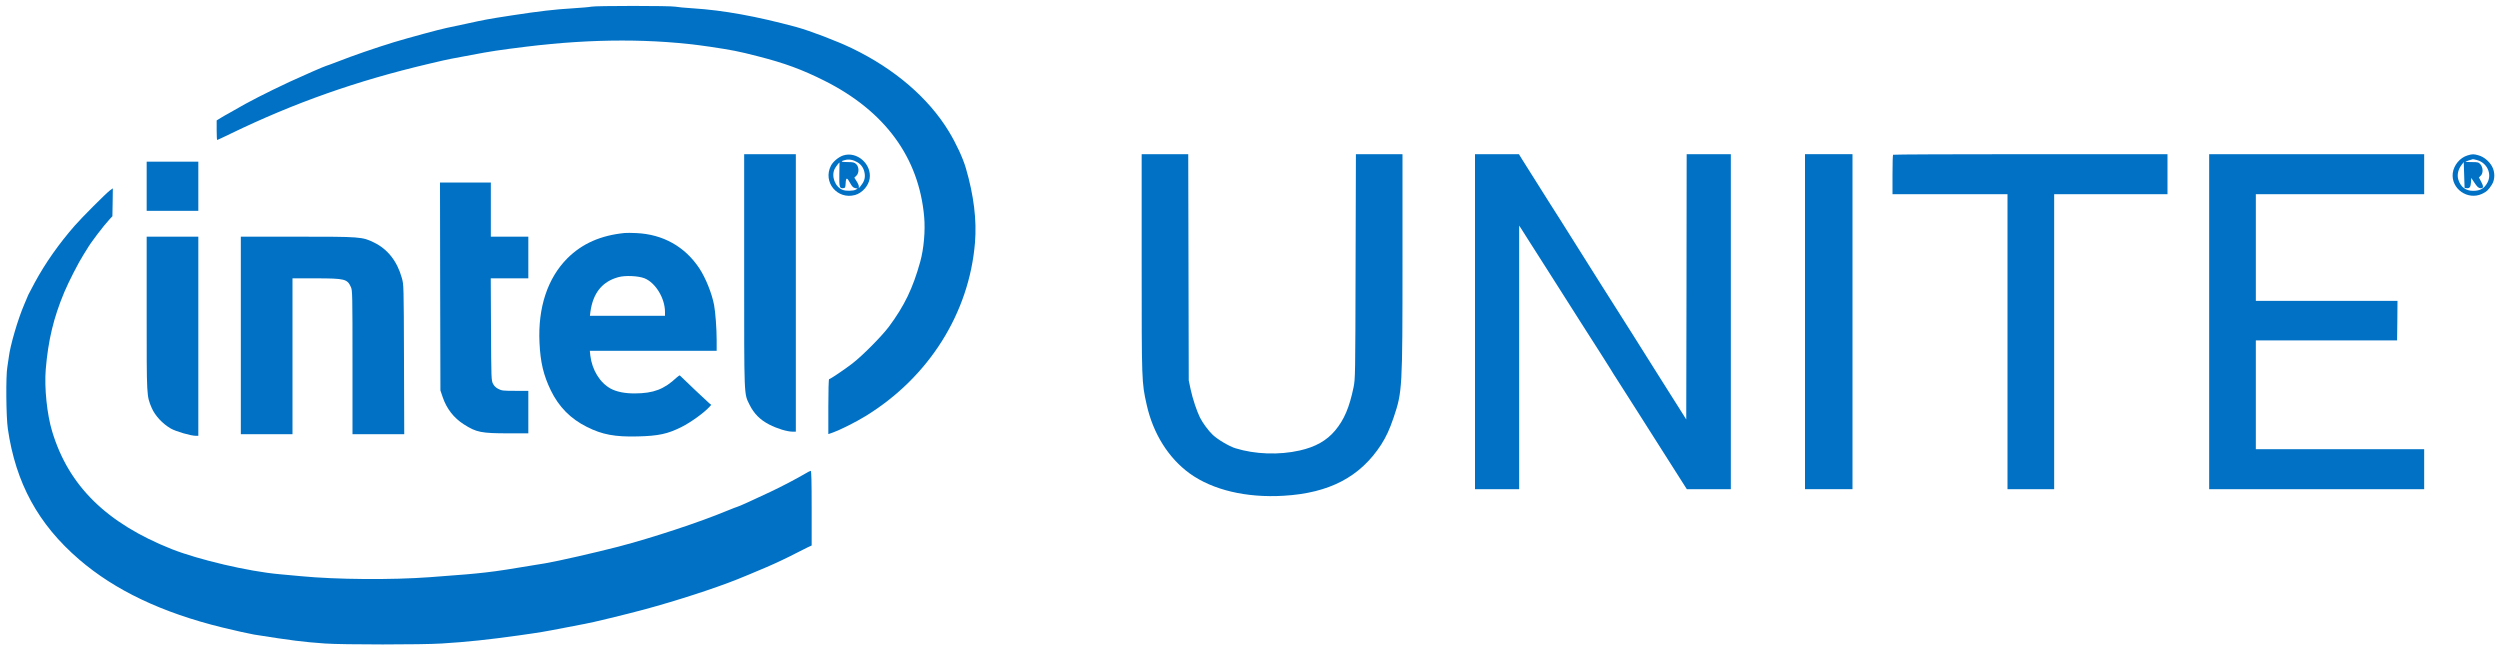 <?xml version="1.0" standalone="no"?>
<svg version="1.0" xmlns="http://www.w3.org/2000/svg"
 width="3000pt" height="782pt" viewBox="0 0 3000 782"
 preserveAspectRatio="xMidYMid meet">
<g transform="translate(0,782) scale(0.1,-0.1)"
fill="#0071c5" stroke="none">
<path d="M7095 7740 c-16 -5 -118 -13 -225 -20 -217 -13 -397 -34 -730 -85
-297 -46 -312 -49 -545 -100 -110 -24 -216 -46 -235 -50 -70 -13 -459 -119
-635 -172 -224 -69 -488 -160 -666 -230 -76 -29 -140 -53 -144 -53 -10 0 -296
-125 -440 -192 -284 -133 -502 -245 -660 -338 -44 -26 -85 -49 -90 -51 -6 -2
-36 -20 -68 -39 l-57 -35 0 -117 c0 -65 3 -118 6 -118 3 0 76 34 162 76 771
373 1512 634 2372 837 129 31 253 59 275 62 22 4 130 24 240 45 231 44 329 59
660 100 800 98 1533 98 2200 0 279 -42 341 -54 583 -116 317 -81 527 -158 796
-293 725 -364 1133 -920 1196 -1632 15 -168 -4 -384 -47 -539 -88 -319 -191
-531 -376 -780 -87 -116 -320 -351 -439 -442 -96 -74 -266 -188 -279 -188 -5
0 -9 -148 -9 -329 l0 -330 55 19 c80 28 275 125 390 196 760 465 1246 1237
1315 2084 22 269 -14 564 -109 890 -35 122 -117 298 -205 443 -244 402 -651
751 -1161 997 -183 88 -505 211 -670 256 -477 129 -875 201 -1237 224 -95 6
-192 15 -215 20 -51 12 -965 12 -1008 0z"/>
<path d="M8930 4573 c0 -1547 -3 -1472 65 -1611 53 -106 126 -180 235 -236 94
-49 216 -86 282 -86 l38 0 0 1665 0 1665 -310 0 -310 0 0 -1397z"/>
<path d="M10120 5955 c-56 -18 -124 -74 -149 -124 -100 -196 77 -410 290 -351
85 24 162 110 175 197 26 174 -152 330 -316 278z m167 -81 c52 -30 82 -78 90
-142 6 -53 -8 -94 -51 -147 -19 -23 -24 -25 -20 -10 3 12 -7 39 -25 67 l-29
46 24 23 c35 33 34 106 -2 140 -23 21 -35 24 -104 24 -80 0 -91 10 -28 25 46
12 96 3 145 -26z m-215 -145 c-3 -153 2 -172 47 -167 24 3 26 7 29 61 4 71 16
71 55 -2 23 -40 35 -53 59 -58 l30 -6 -23 -13 c-29 -16 -117 -18 -156 -3 -91
34 -141 164 -97 252 12 24 52 77 58 77 1 0 0 -63 -2 -141z"/>
<path d="M13700 4662 c0 -1432 0 -1430 60 -1698 77 -347 262 -641 517 -826
276 -198 678 -294 1128 -267 547 32 918 227 1168 612 61 95 103 186 151 328
104 310 106 337 106 1892 l0 1267 -280 0 -279 0 -4 -1347 c-3 -1315 -4 -1350
-24 -1449 -50 -243 -113 -391 -222 -521 -102 -121 -237 -197 -425 -239 -247
-56 -536 -46 -771 27 -75 23 -215 106 -273 162 -51 48 -120 142 -152 206 -39
78 -88 226 -112 337 l-23 109 -3 1358 -3 1357 -279 0 -280 0 0 -1308z"/>
<path d="M17700 3960 l0 -2010 265 0 265 0 0 1582 0 1581 29 -44 c15 -24 57
-89 91 -144 35 -55 87 -136 115 -180 28 -44 107 -168 175 -275 283 -445 424
-668 570 -895 49 -77 102 -160 117 -185 14 -25 54 -88 88 -140 34 -52 133
-207 220 -345 87 -137 199 -314 249 -392 96 -150 210 -329 302 -475 l56 -88
264 0 264 0 0 2010 0 2010 -265 0 -265 0 -2 -1592 -3 -1591 -94 149 c-51 82
-110 174 -129 204 -20 30 -84 132 -142 225 -138 221 -404 641 -489 775 -37 58
-87 137 -111 175 -24 39 -58 93 -76 120 -31 49 -311 492 -469 745 -43 69 -98
154 -121 190 -75 117 -300 474 -339 538 l-38 62 -263 0 -264 0 0 -2010z"/>
<path d="M21660 3960 l0 -2010 285 0 285 0 0 2010 0 2010 -285 0 -285 0 0
-2010z"/>
<path d="M22717 5963 c-4 -3 -7 -111 -7 -240 l0 -233 690 0 690 0 0 -1770 0
-1770 280 0 280 0 0 1770 0 1770 680 0 680 0 0 240 0 240 -1643 0 c-904 0
-1647 -3 -1650 -7z"/>
<path d="M26510 3960 l0 -2010 1290 0 1290 0 0 240 0 240 -1010 0 -1010 0 0
653 0 652 847 0 848 0 3 238 2 237 -850 0 -850 0 0 640 0 640 1010 0 1010 0 0
240 0 240 -1290 0 -1290 0 0 -2010z"/>
<path d="M29610 5955 c-92 -28 -165 -118 -177 -213 -22 -187 180 -329 352
-248 54 25 79 49 119 113 37 60 37 151 0 217 -34 61 -97 113 -158 131 -60 18
-77 18 -136 0z m115 -56 c118 -32 180 -162 126 -267 -37 -72 -87 -102 -173
-102 -91 0 -152 47 -179 138 -16 54 -1 119 39 172 l27 35 5 -155 5 -155 26 -3
c35 -4 47 14 51 73 l3 50 40 -60 c30 -46 47 -61 68 -63 40 -5 43 19 11 78
l-27 50 21 21 c32 29 30 98 -2 136 -23 26 -29 28 -104 28 -44 0 -79 2 -77 3 5
6 79 31 90 32 6 0 28 -5 50 -11z"/>
<path d="M1760 5585 l0 -295 310 0 310 0 0 295 0 295 -310 0 -310 0 0 -295z"/>
<path d="M5282 4383 l3 -1248 27 -80 c47 -139 134 -251 254 -327 150 -96 208
-108 542 -108 l232 0 0 255 0 255 -158 0 c-144 0 -162 2 -202 23 -30 15 -50
35 -64 62 -20 39 -21 57 -24 653 l-3 612 226 0 225 0 0 250 0 250 -225 0 -225
0 0 325 0 325 -305 0 -305 0 2 -1247z"/>
<path d="M1319 5535 c-48 -36 -336 -324 -424 -425 -189 -217 -350 -445 -477
-679 -43 -79 -78 -146 -78 -148 0 -2 -22 -55 -49 -116 -76 -176 -170 -496
-186 -637 -4 -30 -11 -82 -17 -115 -19 -101 -15 -599 6 -740 94 -650 364
-1146 856 -1569 430 -370 994 -638 1715 -815 154 -38 327 -76 385 -86 457 -72
583 -88 850 -107 215 -15 1162 -15 1400 0 308 19 559 46 925 97 268 38 291 42
535 89 124 25 243 47 265 51 74 12 498 115 705 171 382 103 845 253 1120 363
97 39 152 62 350 146 110 47 264 120 355 168 44 23 104 53 133 67 l52 24 0
448 c0 319 -3 448 -11 448 -6 0 -36 -15 -67 -34 -106 -62 -277 -152 -417 -218
-194 -92 -384 -178 -393 -178 -4 0 -61 -22 -127 -49 -329 -137 -892 -323
-1305 -431 -270 -70 -729 -175 -880 -200 -433 -72 -560 -92 -710 -109 -168
-19 -241 -25 -670 -57 -457 -34 -1129 -29 -1550 12 -85 8 -203 19 -261 24
-367 33 -965 173 -1289 301 -782 311 -1237 759 -1434 1412 -62 203 -95 525
-77 744 29 349 94 621 223 928 50 120 173 360 228 445 16 25 37 58 46 74 40
71 192 271 270 356 l33 35 3 168 c2 92 3 167 2 167 0 0 -16 -11 -35 -25z"/>
<path d="M7495 5024 c-287 -29 -509 -127 -686 -303 -238 -239 -355 -591 -335
-1013 11 -235 47 -389 136 -573 96 -197 236 -340 433 -438 185 -93 338 -121
610 -114 250 6 360 30 527 114 108 54 266 168 330 237 l25 28 -25 20 c-19 15
-310 290 -351 332 -3 4 -21 -8 -40 -25 -150 -141 -278 -189 -499 -190 -121 -1
-220 19 -291 57 -130 71 -224 224 -245 397 l-6 57 761 0 761 0 0 128 c0 139
-15 336 -31 422 -26 138 -101 325 -177 440 -173 261 -437 409 -757 423 -55 3
-118 3 -140 1z m238 -543 c132 -52 247 -239 247 -405 l0 -46 -451 0 -450 0 6
48 c31 225 141 363 335 416 81 23 238 16 313 -13z"/>
<path d="M1760 4058 c0 -1011 -1 -985 60 -1132 39 -92 129 -190 229 -248 62
-36 242 -88 304 -88 l27 0 0 1195 0 1195 -310 0 -310 0 0 -922z"/>
<path d="M2890 3795 l0 -1185 310 0 310 0 0 935 0 935 283 0 c347 -1 374 -8
418 -105 18 -38 19 -87 19 -902 l0 -863 310 0 311 0 -3 898 c-3 895 -3 897
-26 977 -56 200 -169 344 -332 424 -143 70 -160 71 -927 71 l-673 0 0 -1185z"/>
</g>
</svg>
